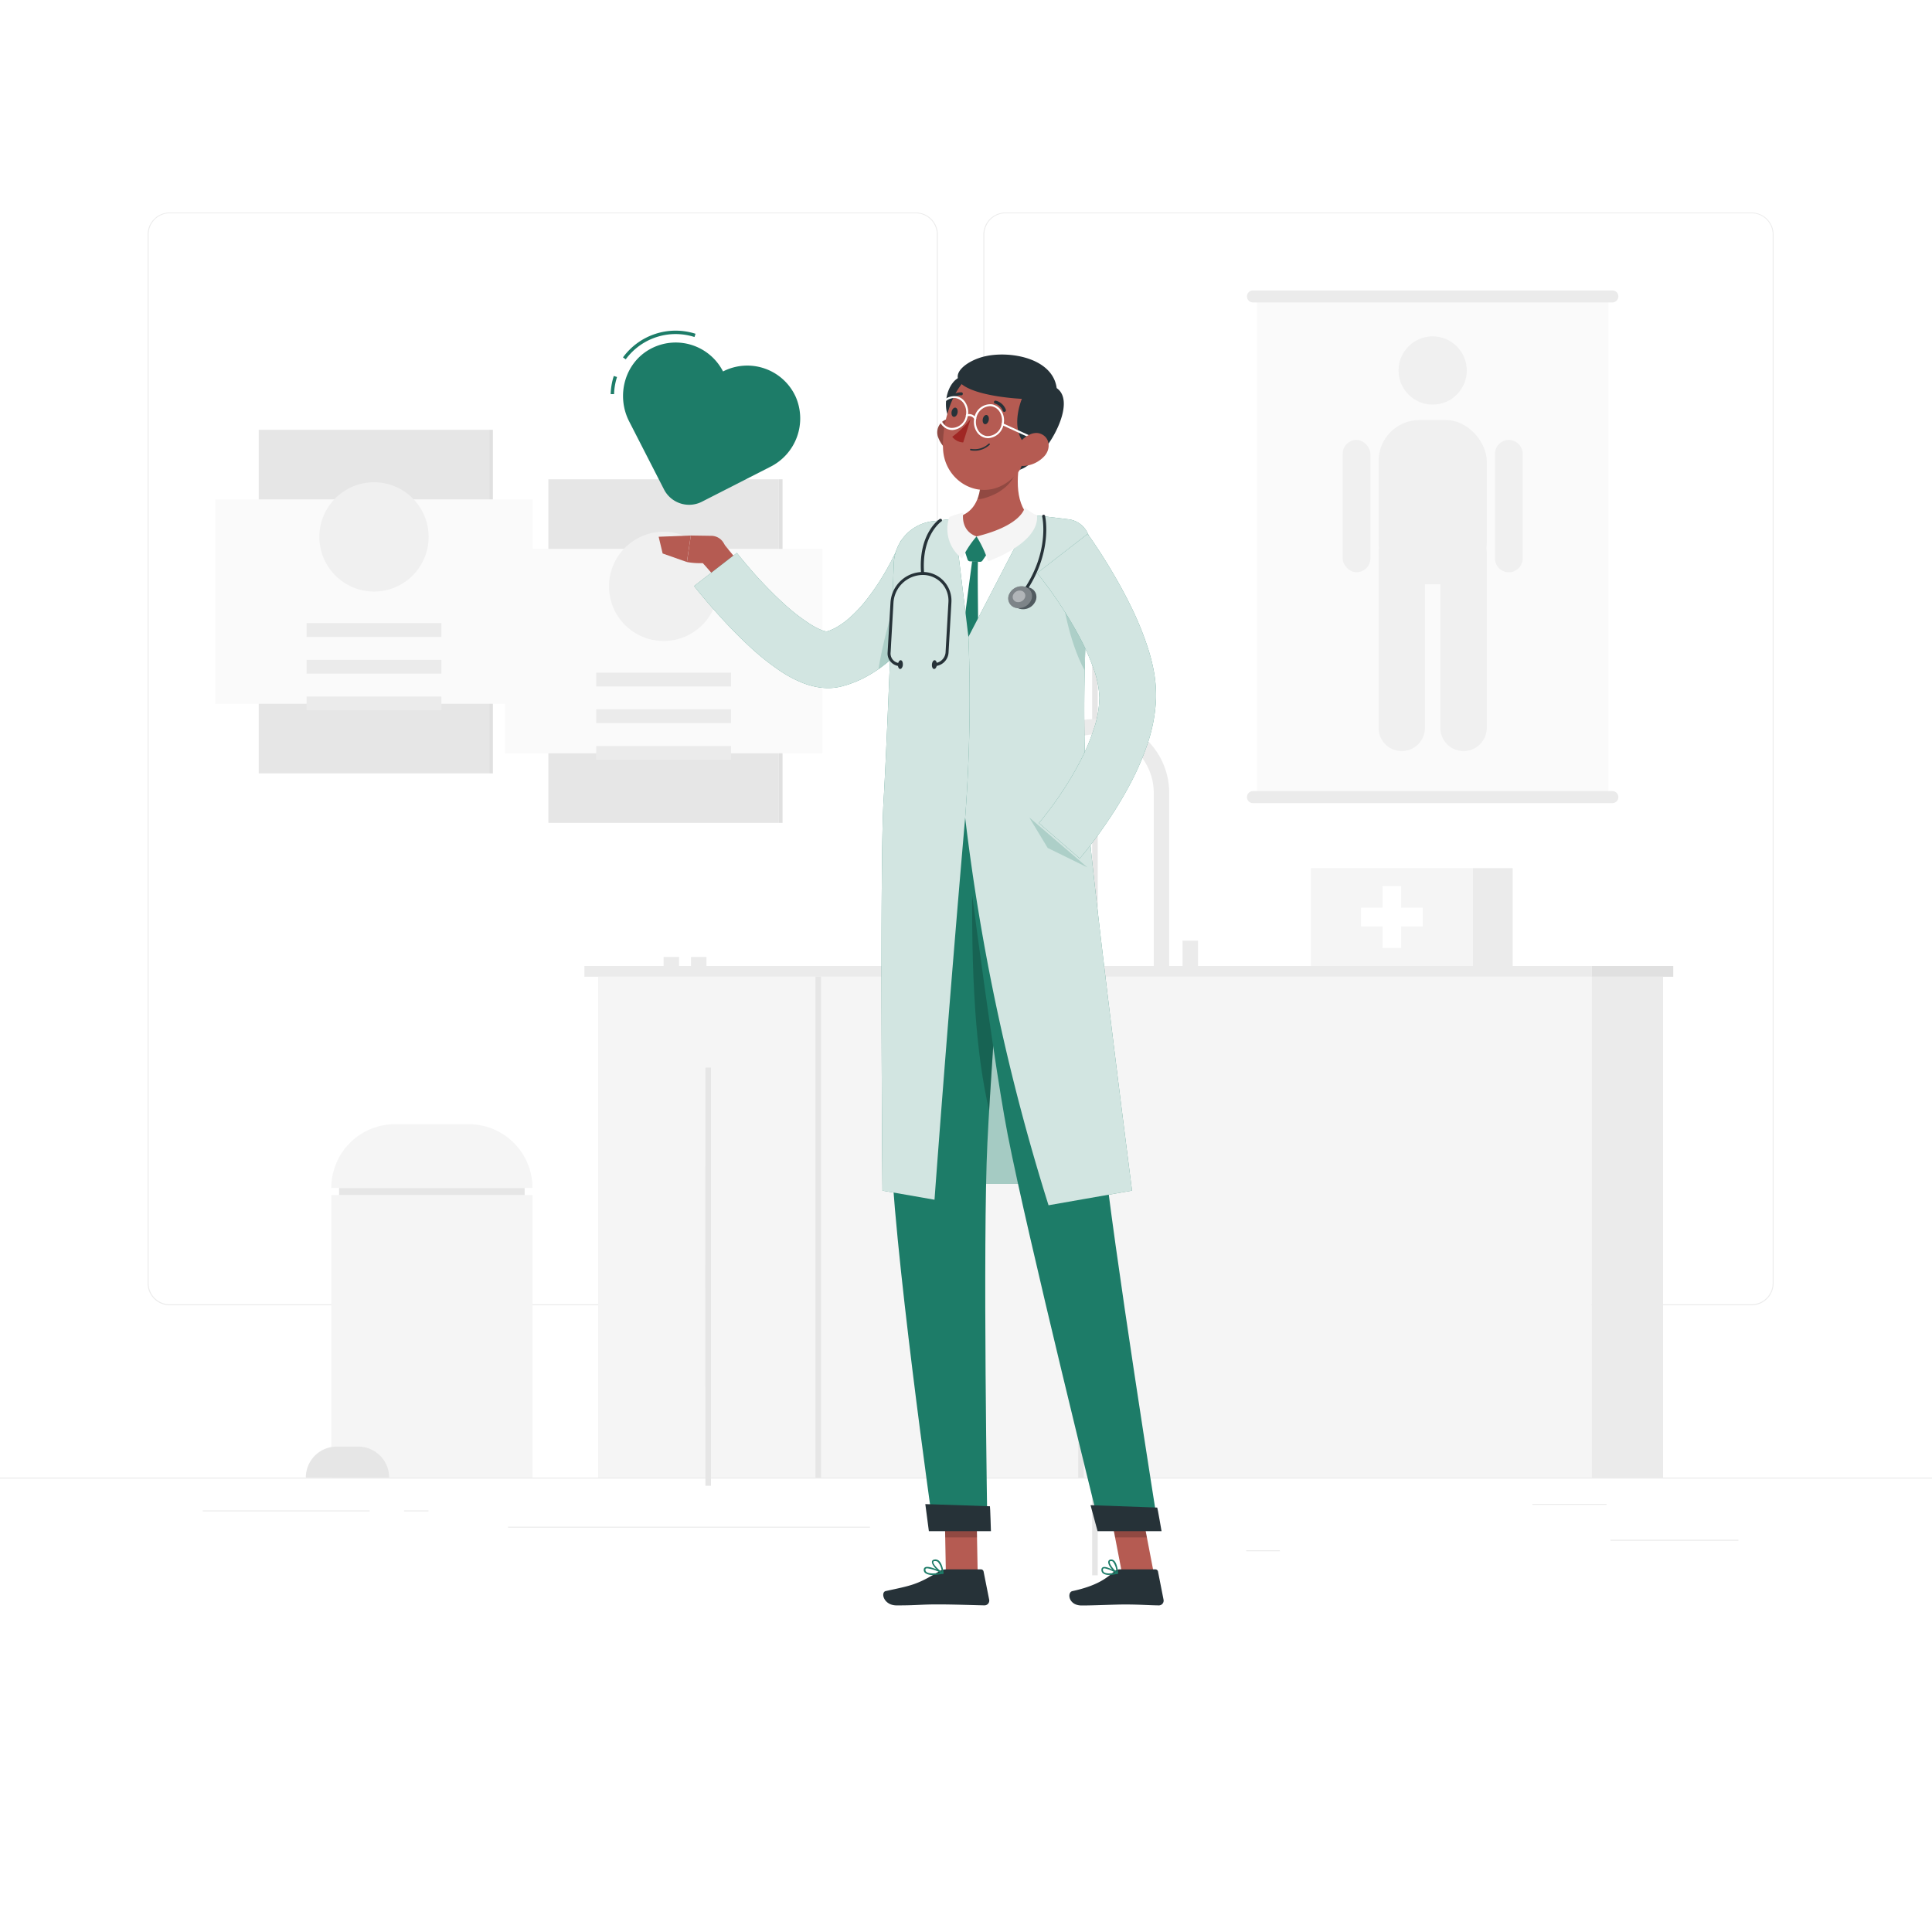 <svg class="animated" id="freepik_stories-doctor" xmlns="http://www.w3.org/2000/svg" viewBox="0 0 500 500" version="1.1" xmlns:xlink="http://www.w3.org/1999/xlink" xmlns:svgjs="http://svgjs.com/svgjs"><style>svg#freepik_stories-doctor:not(.animated) .animable {opacity: 0;}svg#freepik_stories-doctor.animated #freepik--Shadow--inject-2 {animation: 1s 1 forwards cubic-bezier(.36,-0.01,.5,1.38) slideUp;animation-delay: 0s;}svg#freepik_stories-doctor.animated #freepik--Heart--inject-2 {animation: 0.5s 1 forwards cubic-bezier(.36,-0.01,.5,1.38) slideUp,1.5s Infinite  linear heartbeat;animation-delay: 0s,0.5s;}            @keyframes slideUp {                0% {                    opacity: 0;                    transform: translateY(30px);                }                100% {                    opacity: 1;                    transform: inherit;                }            }                    @keyframes heartbeat {                0% {                    transform: scale(1);                }                10% {                    transform: scale(1.1);                }                30% {                    transform: scale(1);                }                40% {                    transform: scale(1);                }                50% {                    transform: scale(1.1);                }                60% {                    transform: scale(1);                }                100% {                    transform: scale(1);                }            }        .animator-hidden { display: none; }</style><g id="freepik--background-complete--inject-2" class="animable" style="transform-origin: 250px 228.23px;"><rect y="382.4" width="500" height="0.25" style="fill: rgb(235, 235, 235); transform-origin: 250px 382.525px;" id="el6dbr8aqli3r" class="animable"></rect><rect x="416.78" y="398.49" width="33.12" height="0.25" style="fill: rgb(235, 235, 235); transform-origin: 433.34px 398.615px;" id="elat91tzlw4n" class="animable"></rect><rect x="322.53" y="401.21" width="8.69" height="0.25" style="fill: rgb(235, 235, 235); transform-origin: 326.875px 401.335px;" id="elkvk561qan6l" class="animable"></rect><rect x="396.59" y="389.21" width="19.19" height="0.25" style="fill: rgb(235, 235, 235); transform-origin: 406.185px 389.335px;" id="eln4j81atm02" class="animable"></rect><rect x="52.46" y="390.89" width="43.19" height="0.25" style="fill: rgb(235, 235, 235); transform-origin: 74.055px 391.015px;" id="elez8zwob3pmg" class="animable"></rect><rect x="104.56" y="390.89" width="6.33" height="0.25" style="fill: rgb(235, 235, 235); transform-origin: 107.725px 391.015px;" id="el3fow65n25lh" class="animable"></rect><rect x="131.47" y="395.11" width="93.68" height="0.25" style="fill: rgb(235, 235, 235); transform-origin: 178.31px 395.235px;" id="elqdh3fjig8xs" class="animable"></rect><path d="M237,337.8H43.91a5.71,5.71,0,0,1-5.7-5.71V60.66A5.71,5.71,0,0,1,43.91,55H237a5.71,5.71,0,0,1,5.71,5.71V332.09A5.71,5.71,0,0,1,237,337.8ZM43.91,55.2a5.46,5.46,0,0,0-5.45,5.46V332.09a5.46,5.46,0,0,0,5.45,5.46H237a5.47,5.47,0,0,0,5.46-5.46V60.66A5.47,5.47,0,0,0,237,55.2Z" style="fill: rgb(235, 235, 235); transform-origin: 140.46px 196.4px;" id="eltnadknvba1" class="animable"></path><path d="M453.31,337.8H260.21a5.72,5.72,0,0,1-5.71-5.71V60.66A5.72,5.72,0,0,1,260.21,55h193.1A5.71,5.71,0,0,1,459,60.66V332.09A5.71,5.71,0,0,1,453.31,337.8ZM260.21,55.2a5.47,5.47,0,0,0-5.46,5.46V332.09a5.47,5.47,0,0,0,5.46,5.46h193.1a5.47,5.47,0,0,0,5.46-5.46V60.66a5.47,5.47,0,0,0-5.46-5.46Z" style="fill: rgb(235, 235, 235); transform-origin: 356.75px 196.4px;" id="elwnp1ukgjft" class="animable"></path><rect x="66.96" y="111.23" width="59.65" height="88.92" style="fill: rgb(230, 230, 230); transform-origin: 96.785px 155.69px;" id="elp3u29najhe" class="animable"></rect><g id="elg6a3roci4dl"><rect x="126.62" y="111.23" width="0.94" height="88.92" style="fill: rgb(224, 224, 224); transform-origin: 127.09px 155.69px; transform: rotate(180deg);" class="animable" id="el8uibkwp8g2j"></rect></g><g id="el4421shpzeky"><rect x="55.71" y="129.24" width="82.17" height="52.9" style="fill: rgb(250, 250, 250); transform-origin: 96.795px 155.69px; transform: rotate(90deg);" class="animable" id="elp05neb6gbsi"></rect></g><g id="eladwxe54dce"><circle cx="96.79" cy="138.95" r="14.14" style="fill: rgb(240, 240, 240); transform-origin: 96.79px 138.95px; transform: rotate(-45deg);" class="animable" id="elwhi9dsrnznn"></circle></g><rect x="79.34" y="161.27" width="34.89" height="3.57" style="fill: rgb(235, 235, 235); transform-origin: 96.785px 163.055px;" id="el51q4iyig1hu" class="animable"></rect><rect x="79.34" y="170.77" width="34.89" height="3.57" style="fill: rgb(235, 235, 235); transform-origin: 96.785px 172.555px;" id="el6js6axrdgk" class="animable"></rect><rect x="79.34" y="180.26" width="34.89" height="3.57" style="fill: rgb(235, 235, 235); transform-origin: 96.785px 182.045px;" id="el7inigqswgu" class="animable"></rect><rect x="141.92" y="124.04" width="59.65" height="88.92" style="fill: rgb(230, 230, 230); transform-origin: 171.745px 168.5px;" id="el9x2sf8l78kj" class="animable"></rect><g id="ele45dsme2xht"><rect x="201.58" y="124.04" width="0.94" height="88.92" style="fill: rgb(224, 224, 224); transform-origin: 202.05px 168.5px; transform: rotate(180deg);" class="animable" id="eltlja0z8v27"></rect></g><g id="elg7v2igx2g"><rect x="130.67" y="142.05" width="82.17" height="52.9" style="fill: rgb(250, 250, 250); transform-origin: 171.755px 168.5px; transform: rotate(90deg);" class="animable" id="el4janwt2njmc"></rect></g><g id="elael00h2291a"><circle cx="171.75" cy="151.75" r="14.14" style="fill: rgb(240, 240, 240); transform-origin: 171.75px 151.75px; transform: rotate(-76.72deg);" class="animable" id="el5a3pnbcyr6o"></circle></g><rect x="154.3" y="174.08" width="34.89" height="3.57" style="fill: rgb(235, 235, 235); transform-origin: 171.745px 175.865px;" id="elof32i2gjpqm" class="animable"></rect><rect x="154.3" y="183.57" width="34.89" height="3.57" style="fill: rgb(235, 235, 235); transform-origin: 171.745px 185.355px;" id="elok2b4bt7xre" class="animable"></rect><rect x="154.3" y="193.06" width="34.89" height="3.57" style="fill: rgb(235, 235, 235); transform-origin: 171.745px 194.845px;" id="elp6t0n3ovtbk" class="animable"></rect><rect x="151.24" y="250" width="260.69" height="2.78" style="fill: rgb(235, 235, 235); transform-origin: 281.585px 251.39px;" id="el2hda8qidten" class="animable"></rect><g id="elshssbl0o0c"><rect x="411.93" y="250" width="21.11" height="2.78" style="fill: rgb(224, 224, 224); transform-origin: 422.485px 251.39px; transform: rotate(180deg);" class="animable" id="eld5n3syu7z4"></rect></g><rect x="154.81" y="252.78" width="257.11" height="129.62" style="fill: rgb(245, 245, 245); transform-origin: 283.365px 317.59px;" id="el7l1yx2cu4rm" class="animable"></rect><rect x="211.04" y="252.78" width="1.44" height="129.62" style="fill: rgb(230, 230, 230); transform-origin: 211.76px 317.59px;" id="elqdcxrc1zji" class="animable"></rect><rect x="279.04" y="279.14" width="1.44" height="103.26" style="fill: rgb(230, 230, 230); transform-origin: 279.76px 330.77px;" id="elz4rfmra89w" class="animable"></rect><g id="elc4lw0nr10ka"><rect x="182.56" y="327.57" width="1.44" height="56.94" style="fill: rgb(230, 230, 230); transform-origin: 183.28px 356.04px; transform: rotate(90deg);" class="animable" id="elrlmdyabdjbd"></rect></g><g id="elibmitum3u6a"><rect x="182.56" y="301.93" width="1.44" height="56.94" style="fill: rgb(230, 230, 230); transform-origin: 183.28px 330.4px; transform: rotate(90deg);" class="animable" id="elpofbancl4e"></rect></g><g id="elx58vuowpwj"><rect x="182.56" y="276.3" width="1.44" height="56.94" style="fill: rgb(230, 230, 230); transform-origin: 183.28px 304.77px; transform: rotate(90deg);" class="animable" id="eldfxi0dibhms"></rect></g><g id="el6b1z59zq5r"><rect x="282.65" y="150.58" width="1.44" height="257.11" style="fill: rgb(230, 230, 230); transform-origin: 283.37px 279.135px; transform: rotate(90deg);" class="animable" id="el2uu1bapw4de"></rect></g><g id="el5qy6hodoqyg"><rect x="411.93" y="252.78" width="18.47" height="129.62" style="fill: rgb(235, 235, 235); transform-origin: 421.165px 317.59px; transform: rotate(180deg);" class="animable" id="elt0vxn8kqnk"></rect></g><rect x="325.27" y="76.71" width="91" height="129.58" style="fill: rgb(250, 250, 250); transform-origin: 370.77px 141.5px;" id="eldf18jb60dvk" class="animable"></rect><path d="M417.27,78.27h-93a1.55,1.55,0,0,1-1.55-1.56h0a1.54,1.54,0,0,1,1.55-1.55h93a1.55,1.55,0,0,1,1.56,1.55h0A1.56,1.56,0,0,1,417.27,78.27Z" style="fill: rgb(235, 235, 235); transform-origin: 370.775px 76.715px;" id="elfsn8m0g523f" class="animable"></path><path d="M417.27,207.85h-93a1.55,1.55,0,0,1-1.55-1.56h0a1.54,1.54,0,0,1,1.55-1.55h93a1.55,1.55,0,0,1,1.56,1.55h0A1.56,1.56,0,0,1,417.27,207.85Z" style="fill: rgb(235, 235, 235); transform-origin: 370.775px 206.295px;" id="el96eu24ionfc" class="animable"></path><rect x="356.77" y="108.71" width="28" height="42.5" rx="10.59" style="fill: rgb(240, 240, 240); transform-origin: 370.77px 129.96px;" id="el9c64a22jyao" class="animable"></rect><path d="M362.77,194.38h0a6,6,0,0,1-6-6V143.05a6,6,0,0,1,6-6h0a6,6,0,0,1,6,6v45.33A6,6,0,0,1,362.77,194.38Z" style="fill: rgb(240, 240, 240); transform-origin: 362.77px 165.715px;" id="elkajc5u2qnb" class="animable"></path><rect x="347.48" y="113.86" width="7.17" height="34.24" rx="3.58" style="fill: rgb(240, 240, 240); transform-origin: 351.065px 130.98px;" id="el6nqzuhzilc7" class="animable"></rect><path d="M390.48,148.11h0a3.6,3.6,0,0,1-3.58-3.59V117.45a3.6,3.6,0,0,1,3.58-3.59h0a3.61,3.61,0,0,1,3.59,3.59v27.07A3.61,3.61,0,0,1,390.48,148.11Z" style="fill: rgb(240, 240, 240); transform-origin: 390.485px 130.985px;" id="el422ln94rope" class="animable"></path><path d="M378.77,194.38h0a6,6,0,0,1-6-6V143.05a6,6,0,0,1,6-6h0a6,6,0,0,1,6,6v45.33A6,6,0,0,1,378.77,194.38Z" style="fill: rgb(240, 240, 240); transform-origin: 378.77px 165.715px;" id="elac72cfbofv" class="animable"></path><g id="el6ttjehhu1rp"><circle cx="370.77" cy="95.88" r="8.83" style="fill: rgb(240, 240, 240); transform-origin: 370.77px 95.88px; transform: rotate(-45deg);" class="animable" id="els49d9tjpnjb"></circle></g><rect x="339.27" y="224.67" width="41.89" height="25.33" style="fill: rgb(245, 245, 245); transform-origin: 360.215px 237.335px;" id="elr60exio2qw" class="animable"></rect><g id="elx9gbrvw6btb"><rect x="381.16" y="224.67" width="10.32" height="25.33" style="fill: rgb(235, 235, 235); transform-origin: 386.32px 237.335px; transform: rotate(180deg);" class="animable" id="elzcjyio3gds"></rect></g><polygon points="368.22 234.91 362.63 234.91 362.63 229.33 357.8 229.33 357.8 234.91 352.22 234.91 352.22 239.75 357.8 239.75 357.8 245.33 362.63 245.33 362.63 239.75 368.22 239.75 368.22 234.91" style="fill: rgb(255, 255, 255); transform-origin: 360.22px 237.33px;" id="elm8gbl39k7nk" class="animable"></polygon><path d="M302.59,250h-4V205.19a15.11,15.11,0,1,0-30.22,0h-4a19.11,19.11,0,1,1,38.22,0Z" style="fill: rgb(235, 235, 235); transform-origin: 283.48px 218.04px;" id="el97s97w8w52b" class="animable"></path><rect x="306.04" y="243.44" width="4" height="6.56" style="fill: rgb(235, 235, 235); transform-origin: 308.04px 246.72px;" id="el7v7uywxbdau" class="animable"></rect><rect x="178.83" y="247.67" width="4" height="2.33" style="fill: rgb(235, 235, 235); transform-origin: 180.83px 248.835px;" id="eldw11blyc1i8" class="animable"></rect><rect x="171.74" y="247.67" width="4" height="2.33" style="fill: rgb(235, 235, 235); transform-origin: 173.74px 248.835px;" id="elte0m1d9s9v" class="animable"></rect><rect x="85.74" y="309.27" width="52.07" height="73.13" style="fill: rgb(245, 245, 245); transform-origin: 111.775px 345.835px;" id="elq6y6xyaehg" class="animable"></rect><rect x="87.76" y="307.44" width="48.02" height="1.84" style="fill: rgb(230, 230, 230); transform-origin: 111.77px 308.36px;" id="elrcyma00cgi" class="animable"></rect><path d="M102.23,290.94h19.08a16.5,16.5,0,0,1,16.5,16.5H85.74A16.49,16.49,0,0,1,102.23,290.94Z" style="fill: rgb(245, 245, 245); transform-origin: 111.775px 299.19px;" id="elo3949567af8" class="animable"></path><path d="M92.66,374.38H87.15a8,8,0,0,0-8,8h21.56A8,8,0,0,0,92.66,374.38Z" style="fill: rgb(230, 230, 230); transform-origin: 89.93px 378.38px;" id="eluhl8x0kl4db" class="animable"></path></g><g id="freepik--Shadow--inject-2" class="animable animator-hidden" style="transform-origin: 250px 416.24px;"><ellipse id="freepik--path--inject-2" cx="250" cy="416.24" rx="193.89" ry="11.32" style="fill: rgb(245, 245, 245); transform-origin: 250px 416.24px;" class="animable"></ellipse></g><g id="freepik--Character--inject-2" class="animable" style="transform-origin: 235.805px 253.626px;"><path d="M191.71,146.13l-4.54-5.56-6.34,4s2.9,3.1,6.42,7.43Z" style="fill: rgb(181, 91, 82); transform-origin: 186.27px 146.285px;" id="el71hzsrp8off" class="animable"></path><path d="M248.32,146.58c-.26.56-.44.9-.66,1.33l-.63,1.2c-.43.79-.85,1.57-1.3,2.34q-1.32,2.3-2.77,4.52a80.45,80.45,0,0,1-6.42,8.67,52.65,52.65,0,0,1-8.3,7.9,34.9,34.9,0,0,1-5.36,3.26l-1.51.67-1.59.59c-.53.19-1.1.33-1.66.49l-.42.12-.6.13c-.44.09-.87.15-1.29.2a15.34,15.34,0,0,1-4.58-.24,20,20,0,0,1-3.61-1.07,31.79,31.79,0,0,1-5.56-2.95,65.21,65.21,0,0,1-8.53-6.86c-2.57-2.39-4.95-4.86-7.23-7.38-1.14-1.27-2.27-2.53-3.37-3.83s-2.15-2.55-3.29-4l11.06-8.58c.86,1.09,1.89,2.34,2.88,3.49s2,2.33,3.06,3.46c2.1,2.25,4.25,4.42,6.46,6.41a48.63,48.63,0,0,0,6.71,5.16,17.27,17.27,0,0,0,3,1.53c.86.33,1.5.32,1.31.27h-.1s-.08,0,0,0l.17-.05c.22-.09.43-.14.66-.23l.67-.29.7-.35a19.91,19.91,0,0,0,2.84-1.91,34.77,34.77,0,0,0,5.49-5.75,62.25,62.25,0,0,0,4.77-7.19q1.1-1.92,2.07-3.9c.33-.65.65-1.31,1-2l.44-1c.13-.3.3-.69.37-.87Z" style="fill: #1D7C68; transform-origin: 213.98px 158.972px;" id="elrfl6c2eonjt" class="animable"></path><g id="elngqtrq5lsbg"><path d="M248.32,146.58c-.26.56-.44.9-.66,1.33l-.63,1.2c-.43.79-.85,1.57-1.3,2.34q-1.32,2.3-2.77,4.52a80.45,80.45,0,0,1-6.42,8.67,52.65,52.65,0,0,1-8.3,7.9,34.9,34.9,0,0,1-5.36,3.26l-1.51.67-1.59.59c-.53.19-1.1.33-1.66.49l-.42.12-.6.13c-.44.09-.87.15-1.29.2a15.34,15.34,0,0,1-4.58-.24,20,20,0,0,1-3.61-1.07,31.79,31.79,0,0,1-5.56-2.95,65.21,65.21,0,0,1-8.53-6.86c-2.57-2.39-4.95-4.86-7.23-7.38-1.14-1.27-2.27-2.53-3.37-3.83s-2.15-2.55-3.29-4l11.06-8.58c.86,1.09,1.89,2.34,2.88,3.49s2,2.33,3.06,3.46c2.1,2.25,4.25,4.42,6.46,6.41a48.63,48.63,0,0,0,6.71,5.16,17.27,17.27,0,0,0,3,1.53c.86.33,1.5.32,1.31.27h-.1s-.08,0,0,0l.17-.05c.22-.09.43-.14.66-.23l.67-.29.7-.35a19.91,19.91,0,0,0,2.84-1.91,34.77,34.77,0,0,0,5.49-5.75,62.25,62.25,0,0,0,4.77-7.19q1.1-1.92,2.07-3.9c.33-.65.65-1.31,1-2l.44-1c.13-.3.3-.69.37-.87Z" style="fill: rgb(255, 255, 255); opacity: 0.8; transform-origin: 213.98px 158.972px;" class="animable" id="elqwp8a3nxnbj"></path></g><polygon points="246.1 306.4 278.38 306.4 266.14 245.22 250.33 245.22 246.1 306.4" style="fill: #1D7C68; transform-origin: 262.24px 275.81px;" id="el6ycesvp2utd" class="animable"></polygon><g id="elczktfjkermk"><polygon points="246.1 306.4 278.38 306.4 266.14 245.22 250.33 245.22 246.1 306.4" style="fill: rgb(255, 255, 255); opacity: 0.6; transform-origin: 262.24px 275.81px;" class="animable" id="el4e7tjicxx8y"></polygon></g><polygon points="253.02 407.1 244.79 407.1 244.44 388.05 252.67 388.05 253.02 407.1" style="fill: rgb(181, 91, 82); transform-origin: 248.73px 397.575px;" id="elpq0td5fqw3e" class="animable"></polygon><polygon points="298.59 407.1 290.36 407.1 286.69 388.05 294.92 388.05 298.59 407.1" style="fill: rgb(181, 91, 82); transform-origin: 292.64px 397.575px;" id="elb4a68f1zib" class="animable"></polygon><path d="M289.8,406.15H299a.7.7,0,0,1,.69.56l1.44,7.31a1.24,1.24,0,0,1-1.24,1.46c-3.22-.05-4.78-.24-8.85-.24-2.5,0-7.66.26-11.11.26s-3.82-3.41-2.4-3.72c6.37-1.39,8.81-3.3,10.88-5.13A2.11,2.11,0,0,1,289.8,406.15Z" style="fill: rgb(38, 50, 56); transform-origin: 288.951px 410.825px;" id="elk2d4slh8mmd" class="animable"></path><path d="M244.87,406.15h9a.69.69,0,0,1,.68.56L256,414a1.24,1.24,0,0,1-1.22,1.47c-3.24-.06-7.92-.25-12-.25-4.76,0-5.15.26-10.73.26-3.38,0-4.23-3.41-2.81-3.72,6.47-1.41,8-1.56,13.64-5A3.88,3.88,0,0,1,244.87,406.15Z" style="fill: rgb(38, 50, 56); transform-origin: 242.302px 410.815px;" id="elat2c7ucqrhh" class="animable"></path><path d="M184.1,138.67l-5.32-.08-1,6.86a18.35,18.35,0,0,0,10.08-1l-.09-2.23A3.71,3.71,0,0,0,184.1,138.67Z" style="fill: rgb(181, 91, 82); transform-origin: 182.82px 142.169px;" id="eljh64dkrc44m" class="animable"></path><polygon points="170.46 138.91 171.49 143.24 177.76 145.45 178.78 138.59 170.46 138.91" style="fill: rgb(181, 91, 82); transform-origin: 174.62px 142.02px;" id="el7esbcxkifcu" class="animable"></polygon><g id="ela2e8pvtxrk"><polygon points="244.44 388.06 244.62 397.88 252.85 397.88 252.67 388.06 244.44 388.06" style="opacity: 0.2; transform-origin: 248.645px 392.97px;" class="animable" id="el7zyg189y1pn"></polygon></g><g id="el12a21mj1zz0b"><polygon points="294.92 388.06 286.69 388.06 288.59 397.88 296.82 397.88 294.92 388.06" style="opacity: 0.2; transform-origin: 291.755px 392.97px;" class="animable" id="elpo0krux7iql"></polygon></g><path d="M234.73,141.47c-2.28,8.72-6.37,30.72-1.9,65.71h44c.43-6.13-2.37-33.86,2.58-62.73a8.74,8.74,0,0,0-7.62-10.21c-1.71-.19-3.52-.35-5.31-.44a152.9,152.9,0,0,0-18.43.6,45.49,45.49,0,0,0-7.73,1.42A7.92,7.92,0,0,0,234.73,141.47Z" style="fill: rgb(255, 255, 255); transform-origin: 255.186px 170.46px;" id="el6cu56lkk9fk" class="animable"></path><path d="M264.46,116.31c-1.33,6-2.1,13.47,2,17.49,0,0-2.57,6.1-13.75,6.1-10.22,0-5-6.1-5-6.1,6.75-1.6,6.61-9.9,5.55-14.58Z" style="fill: rgb(181, 91, 82); transform-origin: 256.419px 128.105px;" id="el4tq7clk6pct" class="animable"></path><path d="M252.2,139.07l-2.42,2.67a.7.7,0,0,0-.15.7l.77,2.36a.68.68,0,0,0,.62.47l2.61.13a.72.72,0,0,0,.63-.32l1.56-2.29a.71.71,0,0,0,0-.86l-2.52-2.87A.7.7,0,0,0,252.2,139.07Z" style="fill: #1D7C68; transform-origin: 252.779px 142.099px;" id="el9oeixhthk5i" class="animable"></path><path d="M251.59,145.25s-4,29.44-4.09,34.57a49.66,49.66,0,0,0,2.26,14.28s2.75-5.2,3.22-14.5-.1-29.13.11-34.35Z" style="fill: #1D7C68; transform-origin: 250.336px 169.675px;" id="elk431li8jxhl" class="animable"></path><g id="el58pmtyhmc7p"><path d="M253.32,119.23c.63,2.74.93,6.72-.29,9.88.8.35,4.1-.92,5.47-1.79,3.05-1.94,4.23-3.84,5.35-7.89.18-1.07.38-2.11.61-3.12Z" style="opacity: 0.2; transform-origin: 258.745px 122.74px;" class="animable" id="elnmm3lh07o7i"></path></g><path d="M242.88,113.38a7.55,7.55,0,0,0,4.09,4.19c2.49,1,4.1-1.18,3.7-3.73-.35-2.29-2.08-5.59-4.72-5.52A3.59,3.59,0,0,0,242.88,113.38Z" style="fill: rgb(181, 91, 82); transform-origin: 246.647px 113.069px;" id="el8utfxvx9s6" class="animable"></path><g id="ells3rnd9jys"><path d="M242.88,113.38a7.55,7.55,0,0,0,4.09,4.19c2.49,1,4.1-1.18,3.7-3.73-.35-2.29-2.08-5.59-4.72-5.52A3.59,3.59,0,0,0,242.88,113.38Z" style="opacity: 0.2; transform-origin: 246.647px 113.069px;" class="animable" id="elov2wi18hq3m"></path></g><path d="M253,104.37c-.47,3.52-2.67,6.14-4.91,5.84s-3.67-3.4-3.19-6.93,2.67-6.15,4.91-5.85S253.5,100.84,253,104.37Z" style="fill: rgb(38, 50, 56); transform-origin: 248.953px 103.82px;" id="eluz63kh7tor" class="animable"></path><path d="M268.4,108.51c-2,8-2.78,12.76-7.59,16.22-7.22,5.21-16.37-.15-16.75-8.53-.35-7.54,3-19.34,11.4-21.24A10.89,10.89,0,0,1,268.4,108.51Z" style="fill: rgb(181, 91, 82); transform-origin: 256.42px 110.734px;" id="elzn4abgjdzmr" class="animable"></path><path d="M255.12,92.17c-4.79,1-10.09,4.91-5.52,7.76s14.86,3.29,14.86,3.29-3.4,8,1.25,12.13c1.55-.77-1.76,6.21-1.76,6.21a7.28,7.28,0,0,0,4-3.36c2.78-.71,11-14,5.52-17.76C272.43,92.69,261.55,90.78,255.12,92.17Z" style="fill: rgb(38, 50, 56); transform-origin: 261.583px 106.656px;" id="el6ws99o2cja" class="animable"></path><path d="M266.68,113.33l-.11,0-7.2-3.3a.26.26,0,1,1,.21-.47l7.21,3.3a.26.26,0,0,1,.13.34A.26.26,0,0,1,266.68,113.33Z" style="fill: rgb(255, 255, 255); transform-origin: 263.061px 111.425px;" id="elzbrw8dlxg2" class="animable"></path><path d="M270.33,118a7.9,7.9,0,0,1-5.37,2.59c-2.71.14-3.41-2.45-2.11-4.71,1.17-2,4-4.56,6.44-3.63S272,116.11,270.33,118Z" style="fill: rgb(181, 91, 82); transform-origin: 266.804px 116.324px;" id="ells21qoy3rde" class="animable"></path><path d="M232.83,207.18s-2.64,61.5-2.36,86.59c.29,26.09,11.14,102.2,11.14,102.2h13.93s-1.25-74.59,0-100.21c1.36-27.94,6.22-88.58,6.22-88.58Z" style="fill: #1D7C68; transform-origin: 246.105px 301.575px;" id="ellalnr80c2k" class="animable"></path><path d="M256.19,389.82c.07,0,.26,6.44.26,6.44H240.39l-.92-7Z" style="fill: rgb(38, 50, 56); transform-origin: 247.96px 392.76px;" id="elr6t9bgntha" class="animable"></path><g id="elr7cogqsj68"><path d="M251.68,223.46c-.48,30.52.9,49.06,4.31,64,.84-14.56,2.21-33.81,3.42-49.8Z" style="opacity: 0.2; transform-origin: 255.499px 255.46px;" class="animable" id="el3k9hhjzxb23"></path></g><path d="M248.44,207.18s7.8,62.86,12.34,86.41c5,25.79,24,102.38,24,102.38h15.07s-11.89-74.5-14.47-100c-2.79-27.71-8.57-88.75-8.57-88.75Z" style="fill: #1D7C68; transform-origin: 274.145px 301.575px;" id="elmxqmqg8mo8g" class="animable"></path><path d="M299.49,390.16c.07,0,1.12,6.1,1.12,6.1H284.05l-1.82-6.72Z" style="fill: rgb(38, 50, 56); transform-origin: 291.42px 392.9px;" id="elcnz7rdi3zcj" class="animable"></path><path d="M255.89,108.72c-.13.66-.57,1.13-1,1.06s-.67-.66-.55-1.32.57-1.13,1-1.06S256,108.06,255.89,108.72Z" style="fill: rgb(38, 50, 56); transform-origin: 255.113px 108.59px;" id="el4vdr4rs1gta" class="animable"></path><path d="M247.82,106.82c-.12.66-.57,1.13-1,1.06s-.67-.66-.55-1.32.57-1.13,1-1.06S247.94,106.16,247.82,106.82Z" style="fill: rgb(38, 50, 56); transform-origin: 247.045px 106.69px;" id="elptgwzsqut8" class="animable"></path><path d="M251.18,108.47a24.69,24.69,0,0,1-4.74,4.57,3.74,3.74,0,0,0,2.84,1.46Z" style="fill: rgb(160, 39, 36); transform-origin: 248.81px 111.485px;" id="elx4kxq97v74d" class="animable"></path><path d="M251.2,116.55a.2.2,0,0,1-.15-.23.2.2,0,0,1,.23-.16,5.33,5.33,0,0,0,4.57-1.32.19.19,0,1,1,.28.26A5.63,5.63,0,0,1,251.2,116.55Z" style="fill: rgb(38, 50, 56); transform-origin: 253.614px 115.714px;" id="elrtgyzzacv3m" class="animable"></path><path d="M259.8,106.58a.37.37,0,0,1-.26-.23,3,3,0,0,0-2-1.89.39.39,0,0,1-.3-.46.4.4,0,0,1,.46-.31,3.71,3.71,0,0,1,2.61,2.36.41.41,0,0,1-.23.51A.4.4,0,0,1,259.8,106.58Z" style="fill: rgb(38, 50, 56); transform-origin: 258.782px 105.14px;" id="el9tng0xw09x7" class="animable"></path><path d="M245.75,103.67a.31.31,0,0,1-.15-.08.4.4,0,0,1,0-.55,4,4,0,0,1,3.25-1.51.38.38,0,0,1,.33.43.39.39,0,0,1-.43.35h0a3.12,3.12,0,0,0-2.55,1.23A.41.41,0,0,1,245.75,103.67Z" style="fill: rgb(38, 50, 56); transform-origin: 247.337px 102.61px;" id="el2278kmwey6n" class="animable"></path><path d="M255.74,113.4a4,4,0,0,1-.59-.05,3.61,3.61,0,0,1-2.32-1.53,4.66,4.66,0,0,1-.7-3.5,4.22,4.22,0,0,1,4.61-3.68,3.64,3.64,0,0,1,2.32,1.53,4.7,4.7,0,0,1,.7,3.5h0A4.33,4.33,0,0,1,255.74,113.4Zm.4-8.29a3.8,3.8,0,0,0-3.5,3.3,4.19,4.19,0,0,0,.61,3.12,3.11,3.11,0,0,0,2,1.31,3.69,3.69,0,0,0,4-3.26,4.19,4.19,0,0,0-.62-3.12,3.09,3.09,0,0,0-2-1.31A2.92,2.92,0,0,0,256.14,105.11Zm3.36,4.52h0Z" style="fill: rgb(255, 255, 255); transform-origin: 255.944px 109.009px;" id="el3yjjfdguvvo" class="animable"></path><path d="M252.38,108.62a.26.26,0,0,1-.21-.11,1.5,1.5,0,0,0-1.84-.75.27.27,0,0,1-.34-.14.26.26,0,0,1,.13-.34,2.05,2.05,0,0,1,2.48.94.26.26,0,0,1-.08.36A.23.23,0,0,1,252.38,108.62Z" style="fill: rgb(255, 255, 255); transform-origin: 251.305px 107.891px;" id="eliw2hsjjp85b" class="animable"></path><path d="M246.47,111.29a4,4,0,0,1-.6-.05,3.61,3.61,0,0,1-2.32-1.53,4.7,4.7,0,0,1-.7-3.5,4.21,4.21,0,0,1,4.61-3.67,3.56,3.56,0,0,1,2.32,1.52,4.72,4.72,0,0,1,.7,3.51h0A4.32,4.32,0,0,1,246.47,111.29Zm.39-8.29a3.8,3.8,0,0,0-3.5,3.3,4.15,4.15,0,0,0,.62,3.12,3.09,3.09,0,0,0,2,1.31,3.69,3.69,0,0,0,4-3.26,4.16,4.16,0,0,0-.62-3.12,3.13,3.13,0,0,0-2-1.31A2.92,2.92,0,0,0,246.86,103Zm3.37,4.52Z" style="fill: rgb(255, 255, 255); transform-origin: 246.665px 106.904px;" id="eljlsea97iztf" class="animable"></path><path d="M287,407.58a2.47,2.47,0,0,1-1.57-.41,1.17,1.17,0,0,1-.38-1,.67.67,0,0,1,.35-.56c.91-.46,3.53,1.17,3.83,1.35a.18.18,0,0,1,.08.2.19.19,0,0,1-.15.16A9.65,9.65,0,0,1,287,407.58Zm-1.18-1.7a.62.62,0,0,0-.25.05.25.25,0,0,0-.13.23.79.79,0,0,0,.25.71c.44.38,1.51.43,2.92.15A7.73,7.73,0,0,0,285.86,405.88Z" style="fill: #1D7C68; transform-origin: 287.179px 406.558px;" id="elklqgjfooyvd" class="animable"></path><path d="M289.16,407.3a.14.14,0,0,1-.09,0c-.84-.46-2.45-2.26-2.25-3.18a.66.66,0,0,1,.63-.51,1.06,1.06,0,0,1,.83.25c.93.78,1.07,3.15,1.08,3.26a.24.24,0,0,1-.2.21ZM287.58,404h-.09c-.25,0-.28.14-.29.19-.11.54.9,1.91,1.73,2.55a4.61,4.61,0,0,0-.91-2.58A.67.67,0,0,0,287.58,404Z" style="fill: #1D7C68; transform-origin: 288.081px 405.466px;" id="elxvjam1p4yu" class="animable"></path><path d="M241.42,407.59a3.06,3.06,0,0,1-2-.51,1.05,1.05,0,0,1-.34-.95.62.62,0,0,1,.33-.51c1-.57,4.28,1.11,4.65,1.31a.19.19,0,0,1-.06.36A14,14,0,0,1,241.42,407.59ZM240,405.88a.94.94,0,0,0-.37.07.24.24,0,0,0-.12.21.68.68,0,0,0,.22.63c.49.45,1.84.53,3.67.22A10.6,10.6,0,0,0,240,405.88Z" style="fill: #1D7C68; transform-origin: 241.617px 406.553px;" id="elejszv5dlrmd" class="animable"></path><path d="M244,407.3l-.08,0c-1-.45-2.9-2.22-2.73-3.16,0-.21.2-.49.74-.54a1.37,1.37,0,0,1,1.07.33c1,.86,1.19,3.08,1.2,3.17a.23.23,0,0,1-.08.18A.28.28,0,0,1,244,407.3ZM242.05,404h-.12c-.35,0-.38.17-.39.22-.1.55,1.2,1.95,2.2,2.56a4.5,4.5,0,0,0-1-2.54A1,1,0,0,0,242.05,404Z" style="fill: #1D7C68; transform-origin: 242.69px 405.445px;" id="elmaj5ovqiiyg" class="animable"></path><path d="M267,133.25l9.5,1.14a6.33,6.33,0,0,1,5.58,6.5c-.48,14.81-2.44,35.16-.87,66.29.79,15.7,11.76,100.95,11.76,100.95l-21.61,3.79A550.68,550.68,0,0,1,249.76,211.4a219,219,0,0,1-.16-44.6Z" style="fill: #1D7C68; transform-origin: 270.755px 222.585px;" id="elfkm7l5yyh4r" class="animable"></path><g id="elbu11v7wwsgo"><path d="M267,133.25l9.5,1.14a6.33,6.33,0,0,1,5.58,6.5c-.48,14.81-2.44,35.16-.87,66.29.79,15.7,11.76,100.95,11.76,100.95l-21.61,3.79A550.68,550.68,0,0,1,249.76,211.4a219,219,0,0,1-.16-44.6Z" style="fill: rgb(255, 255, 255); opacity: 0.8; transform-origin: 270.755px 222.585px;" class="animable" id="elm1trefat1xf"></path></g><g id="elsxrzdzqowkk"><path d="M274.76,152.15c0,2.22,1.7,13.52,5.91,21.32.12-5.32.31-10.18.53-14.64Z" style="fill: #1D7C68; opacity: 0.2; transform-origin: 277.98px 162.81px;" class="animable" id="elmsdwt9qb6qq"></path></g><g id="elfq2k8g5607v"><path d="M233.87,150.17c-1.22,2.33-4.74,12.21-6.53,23,.82-.57,1.6-1.16,2.35-1.76a56.25,56.25,0,0,0,7.58-7.63l.44-.54Z" style="fill: #1D7C68; opacity: 0.2; transform-origin: 232.525px 161.67px;" class="animable" id="el0sjus44w7jb"></path></g><path d="M246.93,134.22l-5.61.68a11.4,11.4,0,0,0-10,10.89c-.64,16.62-1.94,49.82-2.65,61.39-1,15.69-.29,100.95-.29,100.95l13.47,2.36s3.42-46.94,7.95-99.09a407.73,407.73,0,0,0,.83-46.52Z" style="fill: #1D7C68; transform-origin: 239.54px 222.355px;" id="elazpum7gnzon" class="animable"></path><g id="elq53bjfyfubj"><path d="M246.93,134.22l-5.61.68a11.4,11.4,0,0,0-10,10.89c-.64,16.62-1.94,49.82-2.65,61.39-1,15.69-.29,100.95-.29,100.95l13.47,2.36s3.42-46.94,7.95-99.09a407.73,407.73,0,0,0,.83-46.52Z" style="fill: rgb(255, 255, 255); opacity: 0.8; transform-origin: 239.54px 222.355px;" class="animable" id="elwfwcsuy63f"></path></g><path d="M252.73,138.83a29.56,29.56,0,0,1,3,6.42s13.13-4.51,12.66-11.74c0,0-2-1.18-3.2-2.14C265.18,131.37,264.59,135.93,252.73,138.83Z" style="fill: rgb(245, 245, 245); transform-origin: 260.566px 138.31px;" id="el8tvvti4sihd" class="animable"></path><path d="M252.73,138.83a25.27,25.27,0,0,0-3.73,5.72,9.58,9.58,0,0,1-3.31-10.75,24.41,24.41,0,0,1,3.61-1.14S248.35,137.28,252.73,138.83Z" style="fill: rgb(245, 245, 245); transform-origin: 248.954px 138.605px;" id="el11uxn1s2akj9" class="animable"></path><g id="elau8z4o1c2wr"><polygon points="266.37 211.55 281.42 224.48 271.14 219.45 266.37 211.55" style="fill: #1D7C68; opacity: 0.2; transform-origin: 273.895px 218.015px;" class="animable" id="elr0lwpt6rnd"></polygon></g><path d="M281.48,138.18c.64.89,1.12,1.59,1.66,2.38l1.53,2.31q1.5,2.32,2.91,4.69c1.89,3.17,3.67,6.41,5.31,9.8a79.78,79.78,0,0,1,4.31,10.73,46.56,46.56,0,0,1,1.48,6,35.2,35.2,0,0,1,.51,6.66,42.45,42.45,0,0,1-2.41,12.34,70.13,70.13,0,0,1-4.72,10.59,101.57,101.57,0,0,1-5.85,9.53q-1.56,2.29-3.22,4.5c-.55.74-1.12,1.48-1.7,2.21s-1.13,1.41-1.85,2.25L268.87,213c.4-.48,1-1.16,1.44-1.78l1.48-1.92c1-1.3,1.92-2.62,2.83-4a86.77,86.77,0,0,0,4.93-8.28,54.45,54.45,0,0,0,3.57-8.49,26.72,26.72,0,0,0,1.41-8,24.86,24.86,0,0,0-1.61-7.75,59.54,59.54,0,0,0-3.81-8.42c-1.52-2.8-3.21-5.58-5-8.29-.91-1.35-1.85-2.69-2.81-4l-1.46-1.95c-.48-.62-1-1.32-1.43-1.81Z" style="fill: #1D7C68; transform-origin: 283.803px 180.175px;" id="elmc158q36lme" class="animable"></path><g id="elzggxouvj4yr"><path d="M281.48,138.18c.64.89,1.12,1.59,1.66,2.38l1.53,2.31q1.5,2.32,2.91,4.69c1.89,3.17,3.67,6.41,5.31,9.8a79.78,79.78,0,0,1,4.31,10.73,46.56,46.56,0,0,1,1.48,6,35.2,35.2,0,0,1,.51,6.66,42.45,42.45,0,0,1-2.41,12.34,70.13,70.13,0,0,1-4.72,10.59,101.57,101.57,0,0,1-5.85,9.53q-1.56,2.29-3.22,4.5c-.55.74-1.12,1.48-1.7,2.21s-1.13,1.41-1.85,2.25L268.87,213c.4-.48,1-1.16,1.44-1.78l1.48-1.92c1-1.3,1.92-2.62,2.83-4a86.77,86.77,0,0,0,4.93-8.28,54.45,54.45,0,0,0,3.57-8.49,26.72,26.72,0,0,0,1.41-8,24.86,24.86,0,0,0-1.61-7.75,59.54,59.54,0,0,0-3.81-8.42c-1.52-2.8-3.21-5.58-5-8.29-.91-1.35-1.85-2.69-2.81-4l-1.46-1.95c-.48-.62-1-1.32-1.43-1.81Z" style="fill: rgb(255, 255, 255); opacity: 0.8; transform-origin: 283.803px 180.175px;" class="animable" id="elxjofurxuccq"></path></g><path d="M268,155.52a3.53,3.53,0,0,1-4,2.06,2.51,2.51,0,0,1-1.75-3.49,3.52,3.52,0,0,1,4-2.05A2.5,2.5,0,0,1,268,155.52Z" style="fill: rgb(38, 50, 56); transform-origin: 265.125px 154.809px;" id="elbj049fj27g7" class="animable"></path><g id="el5iy0wtzntu3"><path d="M268,155.52a3.53,3.53,0,0,1-4,2.06,2.51,2.51,0,0,1-1.75-3.49,3.52,3.52,0,0,1,4-2.05A2.5,2.5,0,0,1,268,155.52Z" style="fill: rgb(255, 255, 255); opacity: 0.2; transform-origin: 265.125px 154.809px;" class="animable" id="ely6rotn0e06o"></path></g><path d="M264.71,154a.39.39,0,0,1-.23-.07.39.39,0,0,1-.09-.54c7.44-10.35,5.36-19.55,5.34-19.64a.39.39,0,1,1,.75-.18c0,.09,2.2,9.62-5.46,20.27A.36.36,0,0,1,264.71,154Z" style="fill: rgb(38, 50, 56); transform-origin: 267.546px 143.607px;" id="el7o36tegzd25" class="animable"></path><path d="M238.77,148.75a.4.4,0,0,1-.39-.36c-.81-10.16,4.57-13.91,4.8-14.06a.4.4,0,0,1,.54.1.39.39,0,0,1-.11.54c-.05,0-5.23,3.68-4.45,13.36a.39.39,0,0,1-.36.41Z" style="fill: rgb(38, 50, 56); transform-origin: 241.041px 141.508px;" id="elt9sviv1xfa" class="animable"></path><path d="M266.91,155.25a3.54,3.54,0,0,1-4,2.06,2.5,2.5,0,0,1-1.75-3.49,3.52,3.52,0,0,1,4-2A2.51,2.51,0,0,1,266.91,155.25Z" style="fill: rgb(38, 50, 56); transform-origin: 264.021px 154.561px;" id="elwp9ygwqobsf" class="animable"></path><g id="elyvklgevadx"><path d="M266.91,155.25a3.54,3.54,0,0,1-4,2.06,2.5,2.5,0,0,1-1.75-3.49,3.52,3.52,0,0,1,4-2A2.51,2.51,0,0,1,266.91,155.25Z" style="fill: rgb(255, 255, 255); opacity: 0.4; transform-origin: 264.021px 154.561px;" class="animable" id="elixp7s5owwo"></path></g><g id="el4wjybaiscwn"><path d="M265.23,154.71a1.86,1.86,0,0,1-2.11,1.08,1.32,1.32,0,0,1-.92-1.83,1.87,1.87,0,0,1,2.11-1.08A1.32,1.32,0,0,1,265.23,154.71Z" style="fill: rgb(255, 255, 255); opacity: 0.4; transform-origin: 263.715px 154.336px;" class="animable" id="elevxglsrv815"></path></g><path d="M241.81,172.39a.39.39,0,0,1-.38-.39.38.38,0,0,1,.38-.39,3,3,0,0,0,2.9-2.73l.74-13a6.63,6.63,0,0,0-6.68-7.08,7.65,7.65,0,0,0-7.54,7.13l-.75,13a2.5,2.5,0,0,0,2.54,2.69.39.39,0,0,1,.39.39.4.4,0,0,1-.39.39,3.29,3.29,0,0,1-3.31-3.51l.75-13a8.43,8.43,0,0,1,8.31-7.86,7.4,7.4,0,0,1,7.45,7.91l-.74,13A3.72,3.72,0,0,1,241.81,172.39Z" style="fill: rgb(38, 50, 56); transform-origin: 237.97px 160.215px;" id="eloinsaugmj9" class="animable"></path><path d="M233.66,172c0,.62-.35,1.13-.7,1.13s-.62-.51-.58-1.13.35-1.14.71-1.14S233.7,171.37,233.66,172Z" style="fill: rgb(38, 50, 56); transform-origin: 233.02px 171.995px;" id="eld3vipu5pd2" class="animable"></path><path d="M242.46,172c0,.62-.35,1.13-.71,1.13s-.62-.51-.58-1.13.35-1.14.71-1.14S242.49,171.37,242.46,172Z" style="fill: rgb(38, 50, 56); transform-origin: 241.814px 171.995px;" id="elbhjpf5w340s" class="animable"></path></g><g id="freepik--Heart--inject-2" class="animable" style="transform-origin: 182.567px 108.106px;"><path d="M161.94,93l-.71-.51A16.86,16.86,0,0,1,180,86.38l-.27.84A16,16,0,0,0,161.94,93Z" style="fill: #1D7C68; transform-origin: 170.615px 89.287px;" id="elql3org85cz" class="animable"></path><path d="M158.92,102l-.88,0a16.8,16.8,0,0,1,.81-4.7l.84.27A15.81,15.81,0,0,0,158.92,102Z" style="fill: #1D7C68; transform-origin: 158.865px 99.65px;" id="el35vtfz0k7u4" class="animable"></path><path d="M205.93,102.7a13.76,13.76,0,0,0-18.81-6.57,13.76,13.76,0,0,0-18.75-5.85c-6.67,3.58-9,12.06-5.53,18.81l9,17.57a7.3,7.3,0,0,0,9.84,3.17l17.64-9A14,14,0,0,0,205.93,102.7Z" style="fill: #1D7C68; transform-origin: 184.168px 109.642px;" id="el3hitql9h14q" class="animable"></path></g><defs>     <filter id="active" height="200%">         <feMorphology in="SourceAlpha" result="DILATED" operator="dilate" radius="2"></feMorphology>                <feFlood flood-color="#32DFEC" flood-opacity="1" result="PINK"></feFlood>        <feComposite in="PINK" in2="DILATED" operator="in" result="OUTLINE"></feComposite>        <feMerge>            <feMergeNode in="OUTLINE"></feMergeNode>            <feMergeNode in="SourceGraphic"></feMergeNode>        </feMerge>    </filter>    <filter id="hover" height="200%">        <feMorphology in="SourceAlpha" result="DILATED" operator="dilate" radius="2"></feMorphology>                <feFlood flood-color="#ff0000" flood-opacity="0.5" result="PINK"></feFlood>        <feComposite in="PINK" in2="DILATED" operator="in" result="OUTLINE"></feComposite>        <feMerge>            <feMergeNode in="OUTLINE"></feMergeNode>            <feMergeNode in="SourceGraphic"></feMergeNode>        </feMerge>            <feColorMatrix type="matrix" values="0   0   0   0   0                0   1   0   0   0                0   0   0   0   0                0   0   0   1   0 "></feColorMatrix>    </filter></defs></svg>